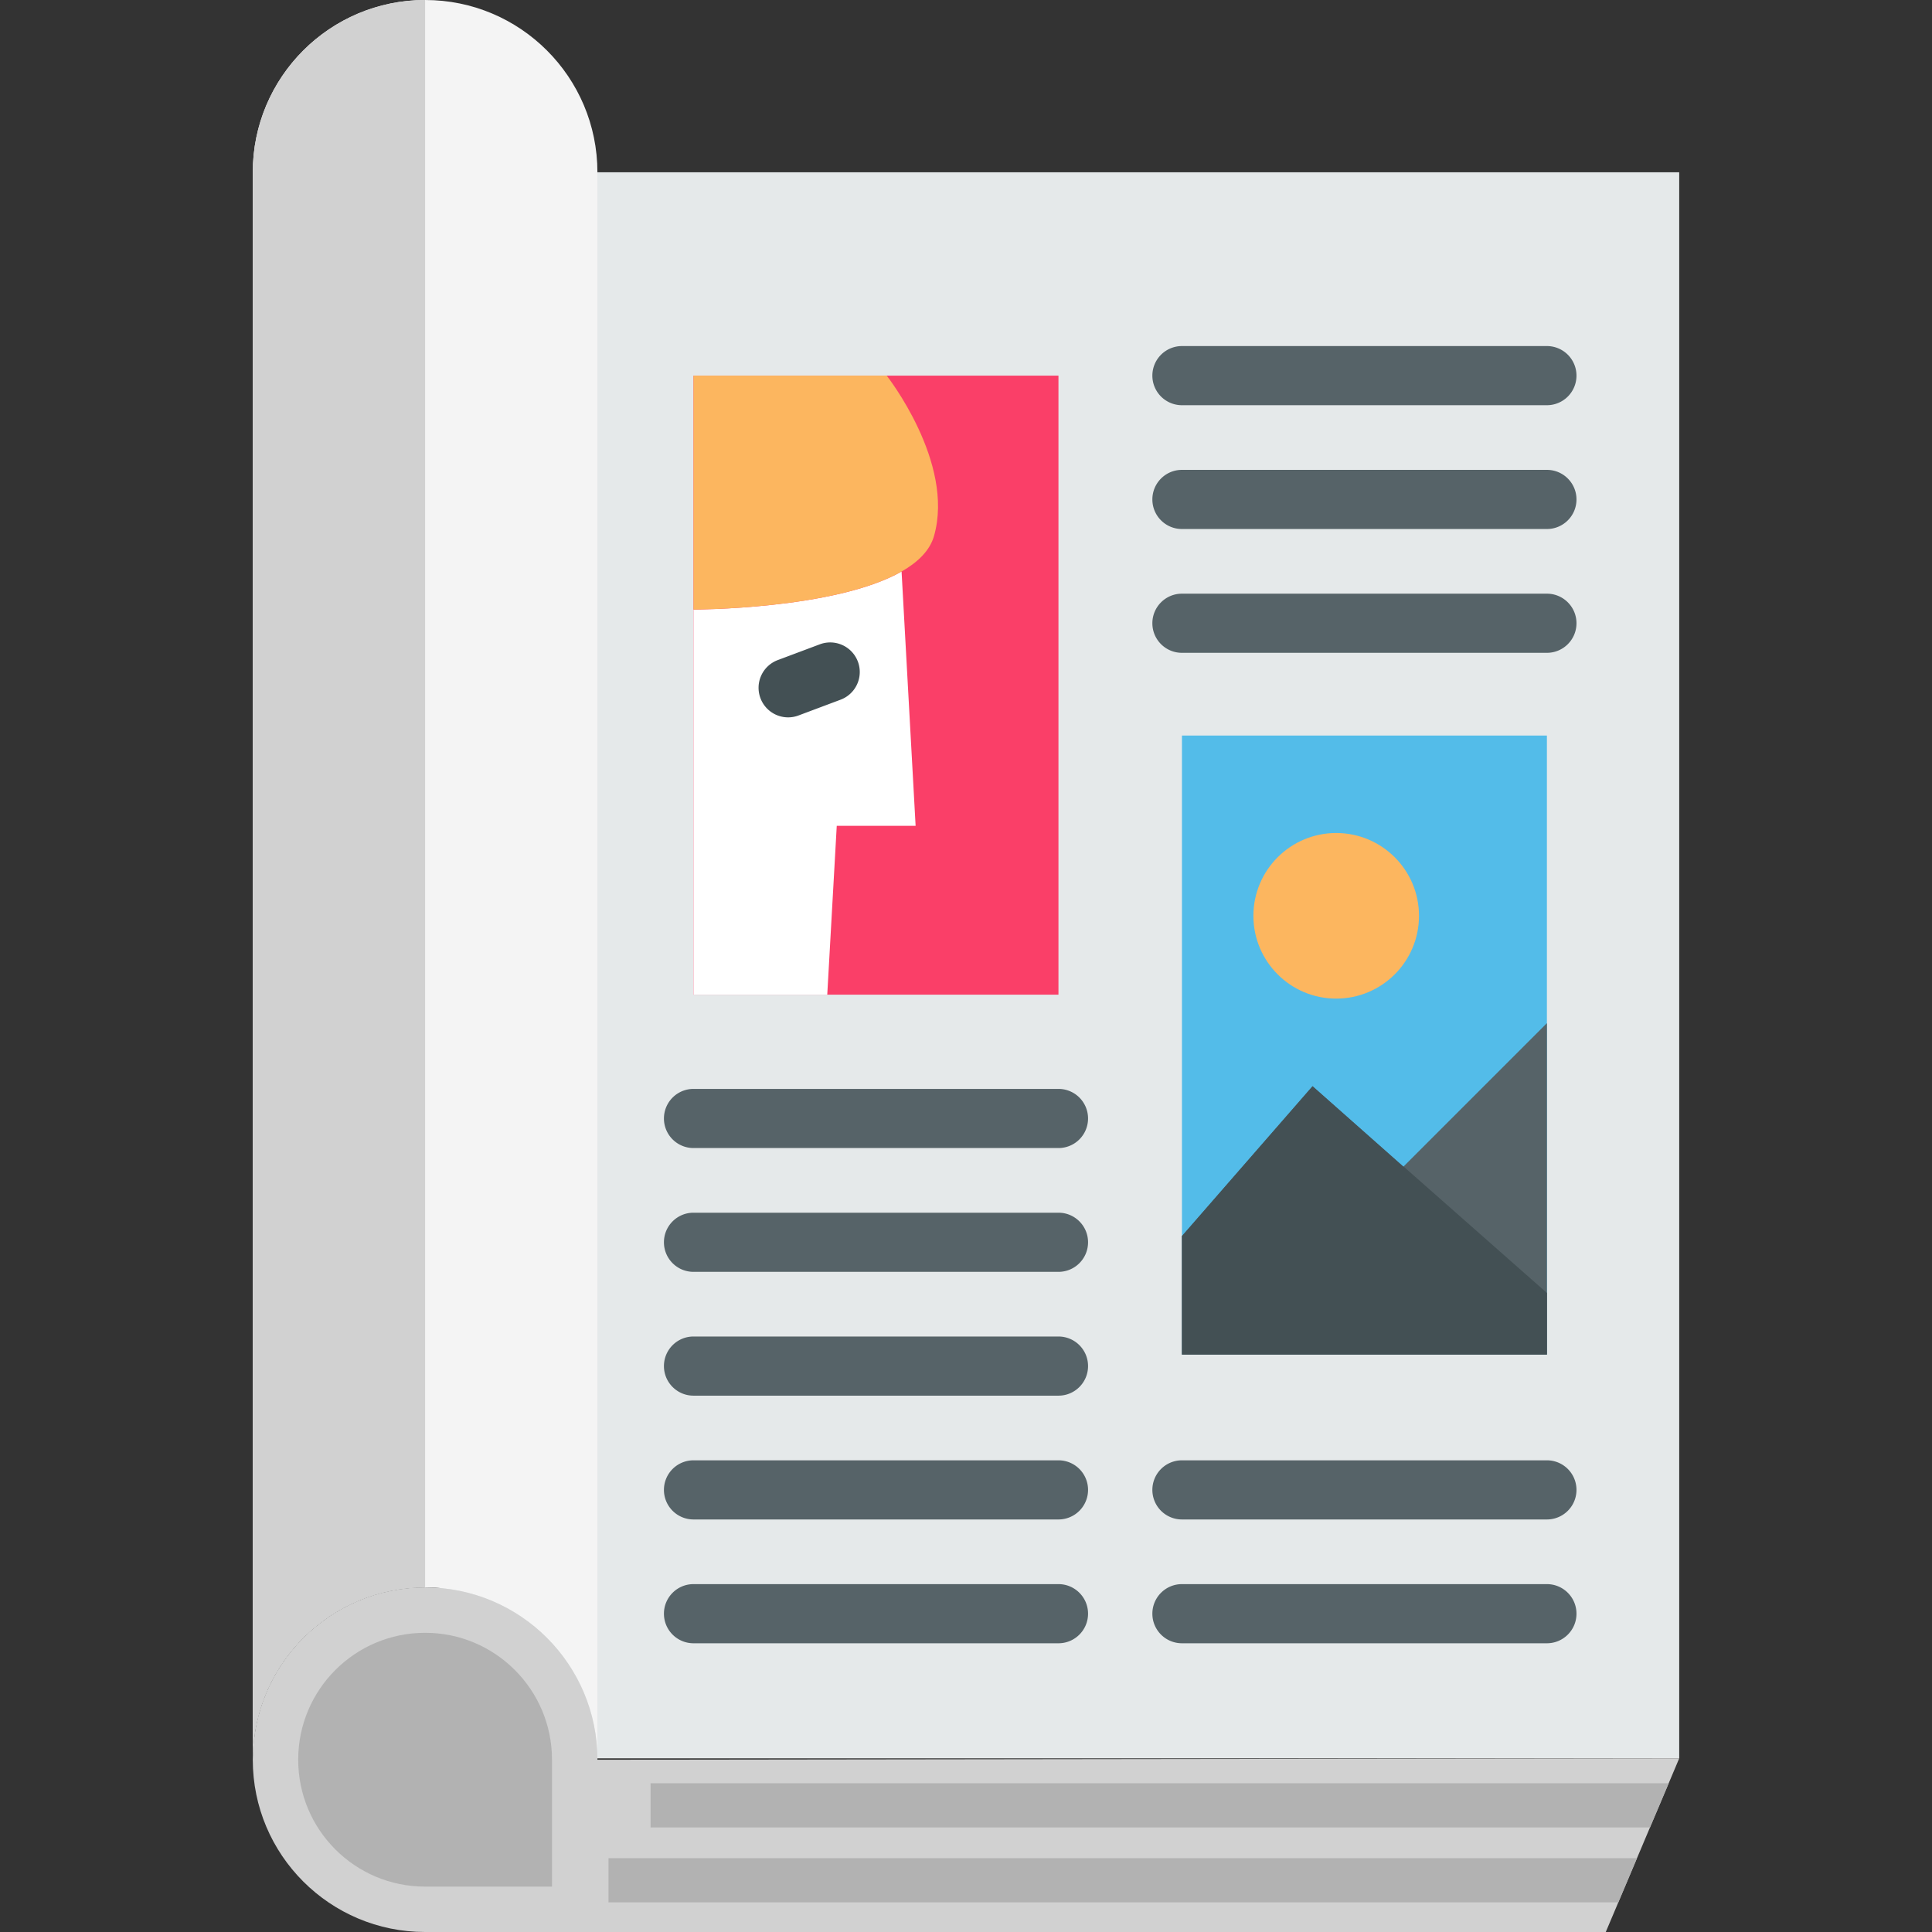 <svg viewBox="0 0 512 512" xmlns="http://www.w3.org/2000/svg"><rect x="0" y="0" width="512" height="512" fill="#333333" stroke="none"/><g><path d="m111.805 465.968 46.521-420.309H445.01v420.309zM66.986 466.349c0-.397 0-.784.01-1.181v1.17l-.01.011z" fill="#e5e9ea"></path><path d="M158.321 45.662v420.687c0-25.234-20.438-45.673-45.662-45.673-24.816 0-45.035 19.801-45.662 44.492V45.662h-.01C66.986 20.449 87.446 0 112.659 0c25.224 0 45.662 20.449 45.662 45.662z" fill="#f4f4f4"></path><path d="M112.659 0v420.677c-24.816 0-45.035 19.801-45.662 44.492V45.662h-.01C66.986 20.449 87.446 0 112.659 0z" fill="#d1d1d1"></path><path d="m445.014 465.972-2.79 6.604-1.912 4.524-3.051 7.199-1.672 3.95-.24.575-1.526 3.605-3.187 7.544-1.766 4.18-3.323 7.847H112.662c-25.213 0-45.673-20.438-45.673-45.652 0-25.224 20.459-45.673 45.673-45.673 25.224 0 45.662 20.449 45.662 45.673l286.69-.376z" fill="#d1d1d1"></path><path d="M146.287 466.34v33.63h-33.63c-18.58 0-33.63-15.05-33.63-33.63 0-18.566 15.05-33.63 33.63-33.63 18.566 0 33.63 15.064 33.63 33.63z" fill="#b2b2b2"></path><path d="M280.508 304.244h-96.721a7.837 7.837 0 0 1-7.837-7.837 7.837 7.837 0 0 1 7.837-7.837h96.721a7.837 7.837 0 0 1 0 15.674zM280.508 337.053h-96.721c-4.329 0-7.837-3.509-7.837-7.837s3.508-7.837 7.837-7.837h96.721c4.329 0 7.837 3.509 7.837 7.837s-3.508 7.837-7.837 7.837zM280.508 369.863h-96.721c-4.329 0-7.837-3.509-7.837-7.837s3.508-7.837 7.837-7.837h96.721c4.329 0 7.837 3.509 7.837 7.837s-3.508 7.837-7.837 7.837zM280.508 402.673h-96.721a7.837 7.837 0 0 1-7.837-7.837 7.837 7.837 0 0 1 7.837-7.837h96.721a7.837 7.837 0 0 1 0 15.674zM280.508 435.483h-96.721c-4.329 0-7.837-3.509-7.837-7.837s3.508-7.837 7.837-7.837h96.721c4.329 0 7.837 3.509 7.837 7.837s-3.508 7.837-7.837 7.837zM409.947 107.384h-96.721a7.837 7.837 0 0 1-7.837-7.837 7.837 7.837 0 0 1 7.837-7.837h96.721a7.837 7.837 0 0 1 7.837 7.837 7.837 7.837 0 0 1-7.837 7.837zM409.947 140.194h-96.721c-4.329 0-7.837-3.509-7.837-7.837s3.508-7.837 7.837-7.837h96.721c4.329 0 7.837 3.509 7.837 7.837s-3.508 7.837-7.837 7.837zM409.947 173.004h-96.721c-4.329 0-7.837-3.509-7.837-7.837s3.508-7.837 7.837-7.837h96.721c4.329 0 7.837 3.509 7.837 7.837s-3.508 7.837-7.837 7.837zM409.947 402.673h-96.721a7.837 7.837 0 0 1-7.837-7.837 7.837 7.837 0 0 1 7.837-7.837h96.721a7.837 7.837 0 0 1 0 15.674zM409.947 435.483h-96.721c-4.329 0-7.837-3.509-7.837-7.837s3.508-7.837 7.837-7.837h96.721c4.329 0 7.837 3.509 7.837 7.837s-3.508 7.837-7.837 7.837z" fill="#566368"></path><path d="M183.787 99.548h96.716v164.049h-96.716z" fill="#fa3f68"></path><path d="M242.646 218.845h-20.898l-2.518 44.752h-35.443V161.542s37.46 0 55.139-10.083l3.72 67.386z" fill="#ffffff"></path><path d="M313.23 194.926h96.716v164.049H313.23z" fill="#53bce9"></path><path d="M247.525 142.044c-1.097 3.845-4.253 6.938-8.6 9.415-17.68 10.083-55.139 10.083-55.139 10.083V99.548h51.2c.001 0 18.109 22.987 12.539 42.496z" fill="#fcb65f"></path><path d="M409.948 271.142v87.834h-96.716v-31.409l34.607-39.706 24.074 21.316z" fill="#566368"></path><path d="M409.948 342.643v16.332h-96.716v-31.41l34.607-39.707 24.073 21.318.043-.042z" fill="#435054"></path><circle cx="354.106" cy="242.699" fill="#fcb65f" r="21.943"></circle><path d="M208.864 190.108a7.835 7.835 0 0 1-7.338-5.088 7.839 7.839 0 0 1 4.586-10.09l11.146-4.18a7.837 7.837 0 1 1 5.504 14.676l-11.146 4.18a7.812 7.812 0 0 1-2.752.502z" fill="#435054"></path><path d="M66.986 466.349c0-.397 0-.784.01-1.181v1.17l-.01.011z" fill="#e5e9ea"></path><path d="m433.823 492.43-3.187 7.543-1.766 4.18H161.26V492.43zM442.224 472.577l-1.913 4.524-3.051 7.199H172.41v-11.723z" fill="#b2b2b2"></path></g></svg>